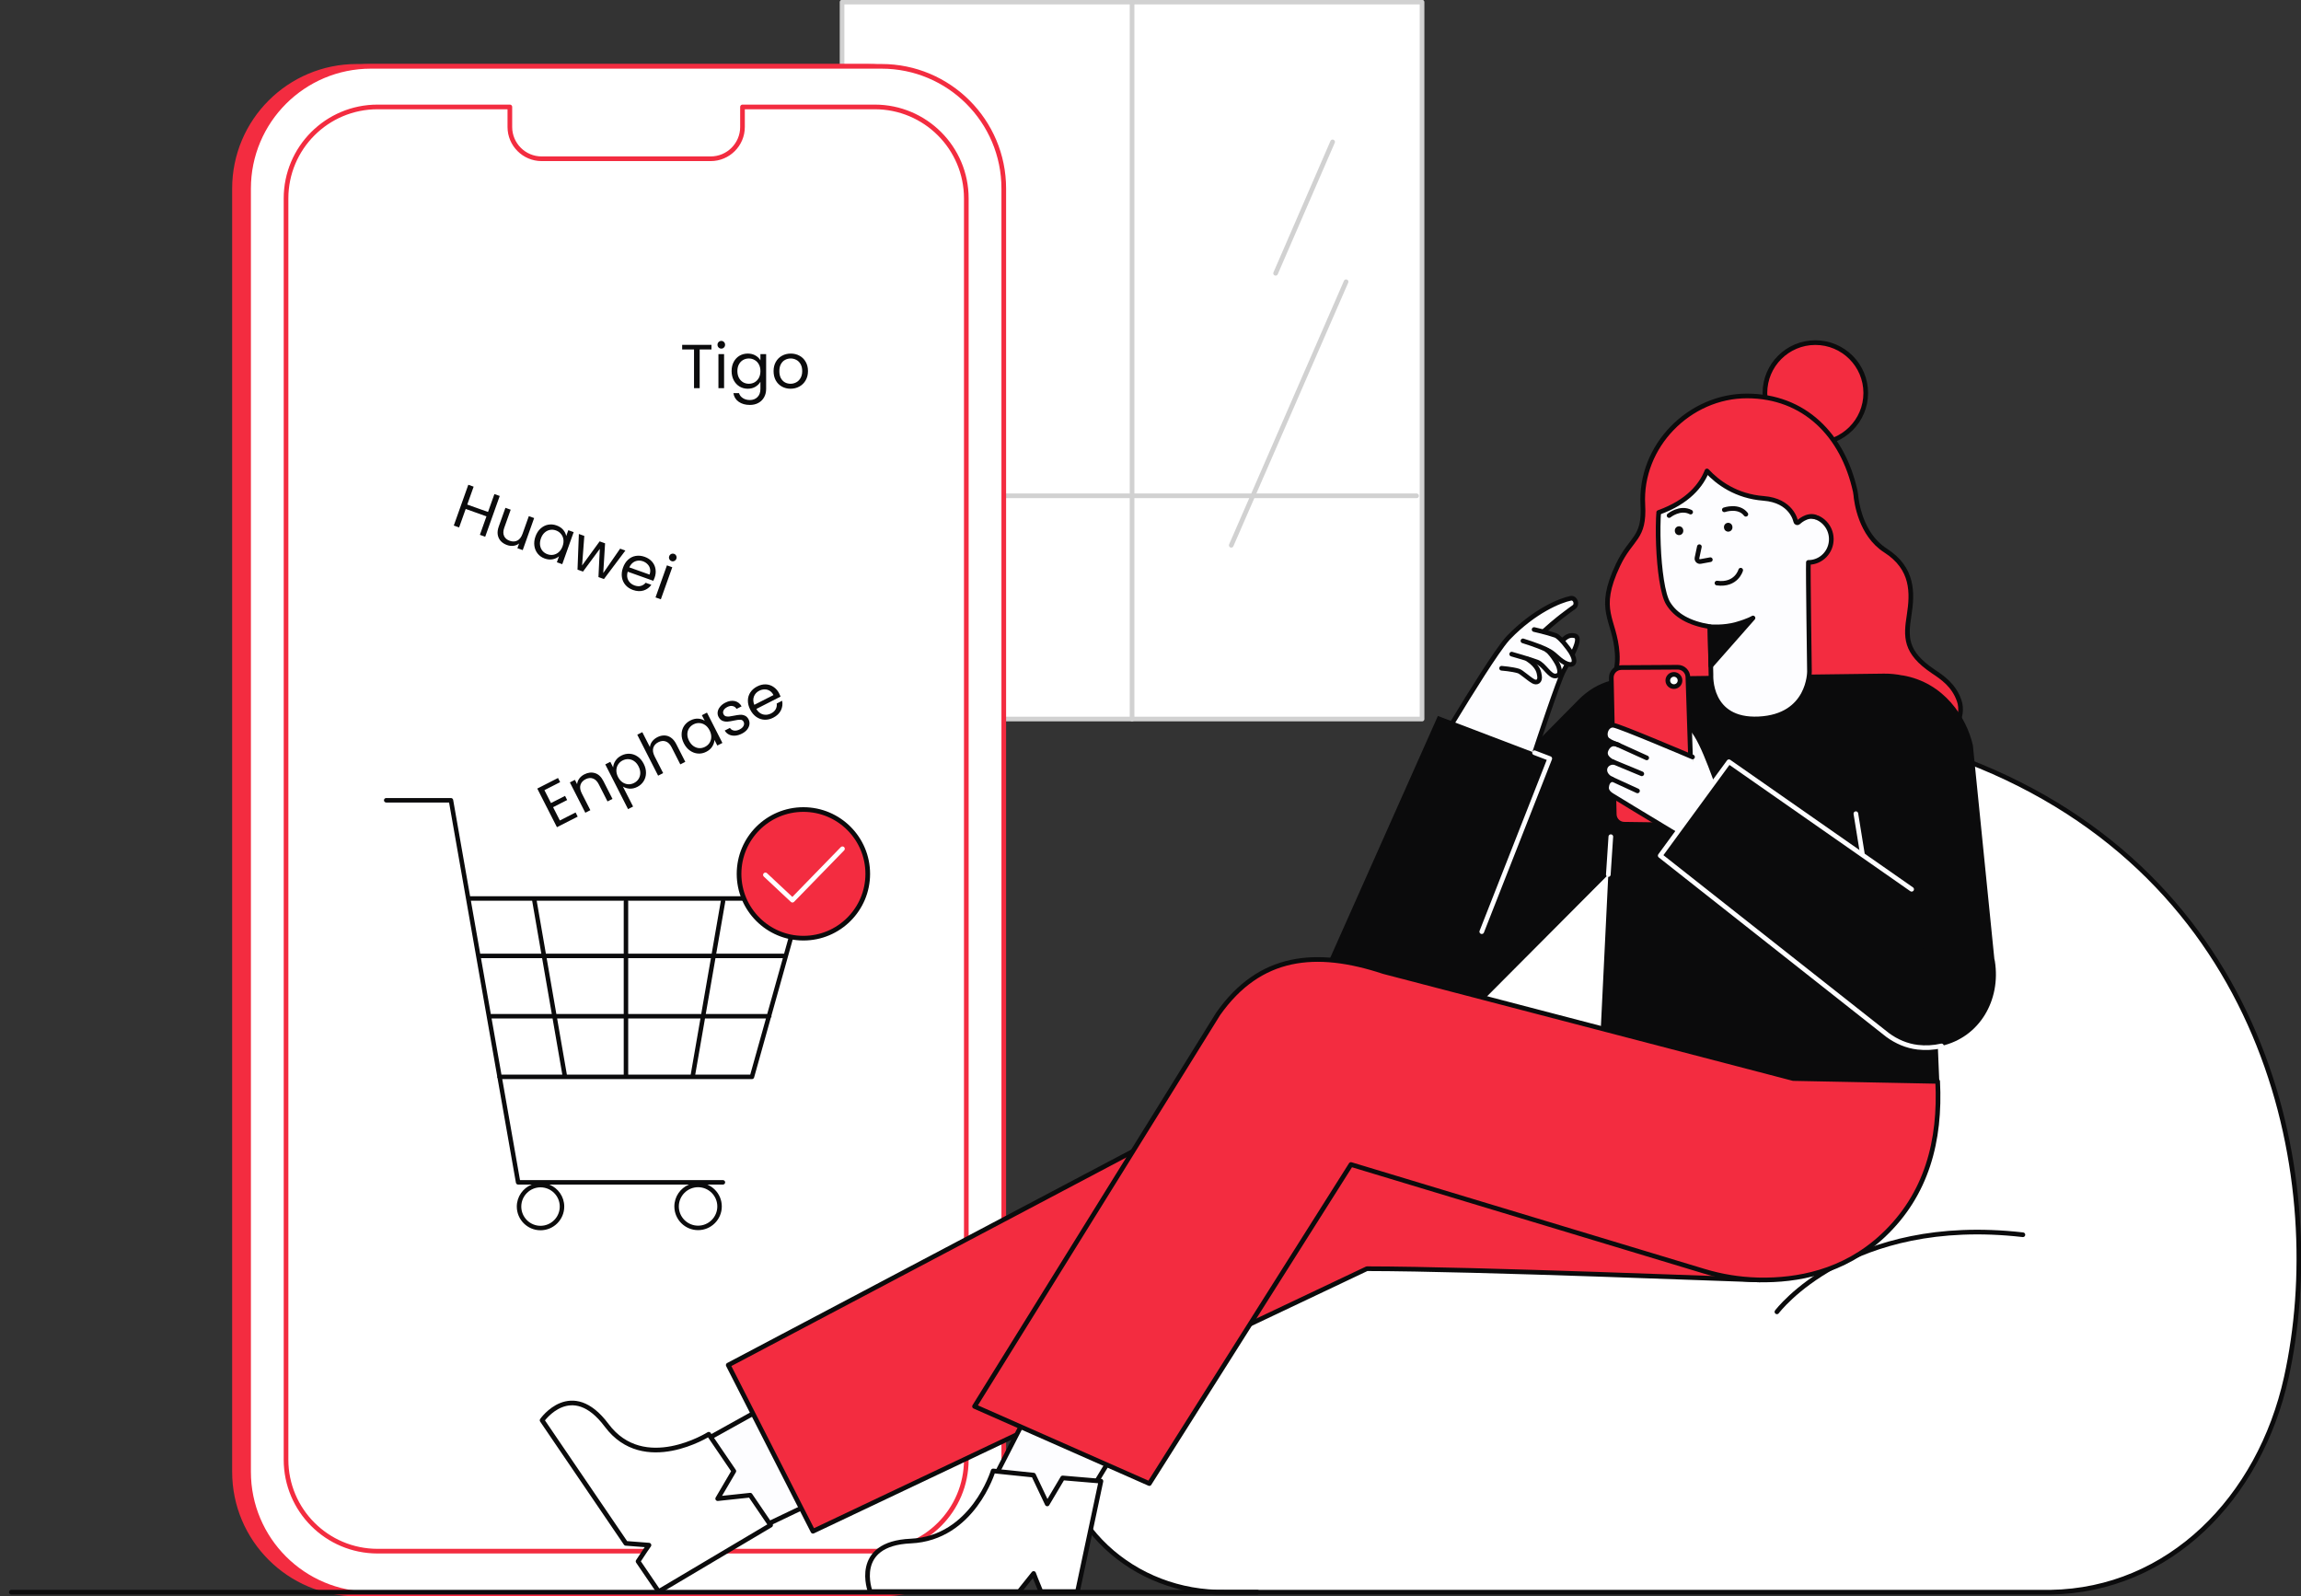 <svg width="741" height="514" viewBox="0 0 741 514" fill="none" xmlns="http://www.w3.org/2000/svg">
<rect x="0" y="0" width="741" height="514" fill="#333333" stroke="none"/>
<g clip-path="url(#clip0_688_973)">
<path d="M271.172 231.555L457.949 231.555V0.681L271.172 0.681V231.555Z" fill="white" stroke="#D1D1D1" stroke-width="1.5" stroke-linecap="round" stroke-linejoin="round"/>
<path d="M364.561 231.555V0.681" stroke="#D1D1D1" stroke-width="1.5" stroke-linecap="round" stroke-linejoin="round"/>
<path d="M271.172 159.668H456.179" stroke="#D1D1D1" stroke-width="1.5" stroke-linecap="round" stroke-linejoin="round"/>
<path d="M396.506 175.591L433.483 90.731" stroke="#D1D1D1" stroke-width="1.5" stroke-linecap="round" stroke-linejoin="round"/>
<path d="M410.787 88.014L429.142 45.699" stroke="#D1D1D1" stroke-width="1.5" stroke-linecap="round" stroke-linejoin="round"/>
<path d="M279.323 21.362H114.896C93.144 21.362 75.51 38.987 75.51 60.727V473.954C75.51 495.695 93.144 513.32 114.896 513.32H279.323C301.075 513.32 318.709 495.695 318.709 473.954V60.727C318.709 38.987 301.075 21.362 279.323 21.362ZM306.646 470.053C306.646 486.325 293.447 499.517 277.166 499.517H117.053C100.771 499.517 87.573 486.325 87.573 470.053V63.899C87.573 47.626 100.771 34.435 117.053 34.435H159.649V40.884C159.649 46.54 164.237 51.125 169.895 51.125H224.323C229.982 51.125 234.569 46.54 234.569 40.884V34.435H277.159C293.444 34.435 306.646 47.63 306.646 63.906V470.053Z" fill="#F32C40" stroke="#F32C40" stroke-width="1.5" stroke-linecap="round" stroke-linejoin="round"/>
<path d="M279.236 28.633H122.07C101.628 28.633 85.057 45.196 85.057 65.627V469.719C85.057 490.15 101.628 506.713 122.07 506.713H279.236C299.678 506.713 316.25 490.15 316.25 469.719V65.627C316.25 45.196 299.678 28.633 279.236 28.633Z" fill="white"/>
<path d="M283.862 21.362H119.435C97.683 21.362 80.049 38.987 80.049 60.727V473.954C80.049 495.695 97.683 513.32 119.435 513.32H283.862C305.614 513.32 323.248 495.695 323.248 473.954V60.727C323.248 38.987 305.614 21.362 283.862 21.362ZM311.185 470.053C311.185 486.325 297.986 499.517 281.705 499.517H121.592C105.31 499.517 92.112 486.325 92.112 470.053V63.899C92.112 47.626 105.31 34.435 121.592 34.435H164.189V40.884C164.189 46.54 168.776 51.125 174.434 51.125H228.862C234.521 51.125 239.108 46.54 239.108 40.884V34.435H281.698C297.983 34.435 311.185 47.63 311.185 63.906V470.053Z" fill="white" stroke="#F32C40" stroke-width="1.5" stroke-linecap="round" stroke-linejoin="round"/>
<path d="M258.949 289.34C258.949 288.942 258.626 288.619 258.229 288.619H151.389L145.934 257.585C145.872 257.241 145.574 256.99 145.224 256.99H124.323C123.963 257.015 123.675 257.303 123.65 257.663C123.637 257.855 123.7 258.041 123.826 258.186C123.953 258.331 124.129 258.418 124.337 258.432H144.618L160.109 346.554C160.08 346.641 160.065 346.735 160.072 346.832C160.082 346.977 160.144 347.102 160.224 347.21L166.142 380.873C166.203 381.217 166.501 381.467 166.852 381.468H171.223C168.417 382.599 166.428 385.344 166.428 388.549C166.428 392.759 169.855 396.183 174.067 396.183C178.279 396.183 181.706 392.759 181.706 388.549C181.706 385.344 179.717 382.599 176.911 381.468H221.845C219.098 382.626 217.165 385.345 217.165 388.506C217.165 392.715 220.592 396.14 224.805 396.14C229.016 396.14 232.443 392.715 232.443 388.506C232.443 386.466 231.649 384.55 230.206 383.108C229.496 382.398 228.67 381.847 227.771 381.468H232.852C233.211 381.444 233.5 381.155 233.524 380.796C233.551 380.399 233.249 380.054 232.837 380.027H167.458L161.741 347.504H242.154C242.476 347.504 242.761 347.287 242.849 346.977L248.222 327.777C248.353 327.655 248.442 327.489 248.455 327.3C248.46 327.217 248.446 327.136 248.424 327.058L258.925 289.535C258.943 289.471 258.952 289.406 258.952 289.34H258.949ZM224.803 382.314C228.22 382.314 230.999 385.092 230.999 388.507C230.999 391.921 228.219 394.7 224.802 394.7C221.385 394.7 218.606 391.921 218.606 388.507C218.609 385.095 221.388 382.318 224.802 382.313L224.803 382.314ZM174.067 382.13V382.356C177.483 382.356 180.263 385.135 180.263 388.549C180.263 391.964 177.483 394.742 174.066 394.742C170.649 394.742 167.87 391.964 167.87 388.549C167.874 385.137 170.654 382.358 174.067 382.355V382.128V382.13ZM202.303 346.063V327.973H225.569L222.43 346.063H202.303ZM182.553 346.063L179.413 327.973H200.861V346.063H182.554H182.553ZM176.042 308.549H200.86V326.532H179.163L176.042 308.549ZM202.302 308.549H228.94L225.819 326.531H202.302V308.549ZM232.126 290.187L229.189 307.107H202.302V290.293C202.296 290.211 202.273 290.133 202.241 290.06H232.175C232.159 290.103 232.134 290.141 232.125 290.187H232.126ZM200.86 290.31V307.108H175.791L172.832 290.061H200.928C200.894 290.138 200.867 290.22 200.86 290.311V290.31ZM174.578 308.549L177.699 326.532H158.053L154.892 308.549H174.578ZM227.282 326.531L230.403 308.549H252.103L247.071 326.531H227.282ZM230.653 307.107L233.547 290.432C233.569 290.301 233.543 290.176 233.497 290.059H257.277L252.507 307.106H230.653V307.107ZM174.328 307.107H154.637L151.641 290.059H171.369L174.328 307.107ZM158.305 327.972H177.949L181.088 346.062H161.485L158.305 327.972ZM227.032 327.972H246.667L241.605 346.062H223.892L227.032 327.972Z" fill="#0B0B0C"/>
<path d="M258.723 302.117C270.168 302.117 279.447 292.844 279.447 281.405C279.447 269.966 270.168 260.692 258.723 260.692C247.278 260.692 238 269.966 238 281.405C238 292.844 247.278 302.117 258.723 302.117Z" fill="#F32C40" stroke="#0B0B0C" stroke-width="1.5" stroke-linecap="round" stroke-linejoin="round"/>
<path d="M246.49 281.743L255.191 289.882L271.298 273.329" stroke="white" stroke-width="1.5" stroke-linecap="round" stroke-linejoin="round"/>
<path d="M394.602 512.725C365.219 513.211 339.882 491.019 340.34 460.056C340.535 446.908 342.212 431.409 351.595 416.694C369.73 388.254 414.04 375.75 435.129 348.238C493.69 271.841 570.62 219.067 637.633 246.717C731.746 285.548 749.954 381.583 736.277 443.542C727.651 482.623 698.46 512.102 660.388 512.732L394.601 512.724L394.602 512.725Z" fill="white" stroke="#0B0B0C" stroke-width="1.5" stroke-linecap="round" stroke-linejoin="round"/>
<path d="M572.23 422.45C572.23 422.45 595.615 391.231 651.442 397.625L572.23 422.45Z" fill="white"/>
<path d="M572.23 422.45C572.23 422.45 595.615 391.231 651.442 397.625" stroke="#0B0B0C" stroke-width="1.5" stroke-linecap="round" stroke-linejoin="round"/>
<path d="M404.892 512.726H3.646" stroke="#0B0B0C" stroke-width="1.5" stroke-linecap="round" stroke-linejoin="round"/>
<path d="M584.599 142.784C593.565 142.784 600.833 135.52 600.833 126.559C600.833 117.597 593.565 110.333 584.599 110.333C575.633 110.333 568.365 117.597 568.365 126.559C568.365 135.52 575.633 142.784 584.599 142.784Z" fill="#F32C40" stroke="#0B0B0C" stroke-width="1.5" stroke-linecap="round" stroke-linejoin="round"/>
<path d="M513.306 225.644C513.306 225.644 521.567 221.644 520.799 210.387C520.031 199.131 513.948 196.921 521.074 181.905C525.306 172.986 529.666 173.584 529.054 162.569C528.003 143.65 544.017 127.475 562.61 127.508C580.997 127.541 593.457 140.02 597.463 158.241C597.542 158.599 597.596 158.961 597.628 159.325C597.833 161.672 599.181 172.141 607.179 177.264C616.22 183.055 615.902 191.026 614.816 198.028C613.73 205.029 613.311 210.003 622.552 216.205C625.522 218.198 629.146 220.596 630.914 225.611C632.716 230.724 629.061 237.086 623.85 238.589C606.986 243.452 518.163 248.424 510.291 240.556C506.894 237.161 507.201 229.961 513.305 225.643L513.306 225.644Z" fill="#F32C40" stroke="#0B0B0C" stroke-width="1.5" stroke-linecap="round" stroke-linejoin="round"/>
<path d="M582.504 181.11C586.574 181.048 589.814 177.639 589.742 173.497C589.673 169.534 586.592 166.344 582.761 166.131C579.725 152.807 568.714 142.787 554.742 143.003C544.237 143.166 540.502 148.893 535.538 157.467C532.911 162.004 533.671 188.61 537.214 194.32C539.583 198.137 543.824 200.698 550.659 201.822L550.99 217.32C550.99 217.32 550.095 232.284 566.367 231.497C582.871 230.7 582.707 216.209 582.707 216.209C582.707 216.209 582.228 183.109 582.362 181.106C582.409 181.106 582.455 181.111 582.502 181.111L582.504 181.11Z" fill="#FDFDFF" stroke="#0B0B0C" stroke-width="1.5" stroke-linecap="round" stroke-linejoin="round"/>
<path d="M564.523 199.007L550.956 214.409L550.66 201.821C550.66 201.821 555.091 202.222 559.175 201.047C563.258 199.872 564.523 199.007 564.523 199.007Z" fill="#0B0B0C" stroke="#0B0B0C" stroke-width="1.5" stroke-linecap="round" stroke-linejoin="round"/>
<path d="M574.705 140.29C574.626 140.161 538.588 142.091 538.588 142.091L531.391 165.908C542.841 162.632 547.69 156.685 549.704 151.66C553.192 155.418 559.088 159.803 567.962 160.498C576.946 161.201 578.236 167.666 578.287 167.94C578.321 168.121 578.45 168.271 578.625 168.33C578.712 168.359 578.805 168.364 578.892 168.346C578.979 168.328 579.061 168.287 579.13 168.225C579.157 168.2 581.933 165.63 585.124 166.071C586.171 166.215 581.811 158.767 582.07 158.44C584.331 155.574 577.068 144.147 574.705 140.29Z" fill="#F32C40"/>
<path d="M534.146 165.026C543.639 161.637 547.86 156.261 549.704 151.66C553.192 155.418 559.089 159.804 567.963 160.498C576.947 161.201 578.237 167.666 578.288 167.94C578.321 168.122 578.451 168.271 578.625 168.33C578.712 168.359 578.805 168.365 578.892 168.347C578.979 168.328 579.062 168.288 579.13 168.225C579.157 168.201 581.803 165.566 584.654 166.492" stroke="#0B0B0C" stroke-width="1.5" stroke-linecap="round" stroke-linejoin="round"/>
<path d="M557.909 169.847L557.896 169.719C557.904 169.532 557.864 169.357 557.779 169.195C557.725 169.026 557.63 168.88 557.498 168.757C557.374 168.624 557.228 168.53 557.059 168.475C556.897 168.39 556.722 168.351 556.535 168.358L556.172 168.407C555.942 168.472 555.741 168.589 555.571 168.758L555.358 169.033C555.234 169.246 555.173 169.474 555.172 169.72L555.185 169.848C555.177 170.036 555.216 170.21 555.302 170.373C555.356 170.541 555.451 170.687 555.583 170.811C555.707 170.943 555.853 171.038 556.022 171.092C556.184 171.177 556.358 171.216 556.546 171.209L556.909 171.16C557.139 171.096 557.34 170.979 557.51 170.81L557.723 170.534C557.846 170.322 557.908 170.093 557.909 169.847Z" fill="#0B0B0C"/>
<path d="M542.081 170.961L542.068 170.833C542.075 170.645 542.036 170.471 541.951 170.308C541.897 170.139 541.802 169.993 541.67 169.87C541.546 169.737 541.4 169.643 541.231 169.589C541.069 169.503 540.894 169.464 540.706 169.472L540.344 169.521C540.114 169.585 539.913 169.702 539.743 169.871L539.53 170.147C539.406 170.359 539.345 170.588 539.344 170.834L539.356 170.961C539.349 171.149 539.388 171.323 539.474 171.486C539.528 171.655 539.622 171.801 539.755 171.924C539.878 172.057 540.025 172.151 540.194 172.205C540.356 172.291 540.53 172.33 540.718 172.323L541.08 172.274C541.311 172.209 541.512 172.092 541.681 171.923L541.895 171.647C542.018 171.435 542.08 171.206 542.081 170.961Z" fill="#0B0B0C"/>
<path d="M547.256 176.048L546.49 179.671C546.349 180.34 546.93 180.94 547.6 180.817L550.783 180.233" stroke="#0B0B0C" stroke-width="1.5" stroke-linecap="round" stroke-linejoin="round"/>
<path d="M555.293 164.172C555.293 164.172 559.87 162.56 562.226 165.607" stroke="#0B0B0C" stroke-width="1.5" stroke-linecap="round" stroke-linejoin="round"/>
<path d="M560.564 183.617C560.564 183.617 559.192 188.602 552.924 187.768" stroke="#0B0B0C" stroke-width="1.5" stroke-linecap="round" stroke-linejoin="round"/>
<path d="M537.504 166.016C537.504 166.016 541.034 163.134 544.443 164.906" stroke="#0B0B0C" stroke-width="1.5" stroke-linecap="round" stroke-linejoin="round"/>
<path d="M625.228 336.81C624.838 336.901 624.048 337.028 624.048 337.028L624.512 348.235L514.689 348.007L517.93 281.633L467.863 331.91C465.212 334.569 462.725 336.347 459.883 337.445C449.134 341.574 434.954 336.856 429.162 325.885C427.646 323.036 425.43 315.759 428.435 308.319L463.051 230.557L492.211 241.664L508.344 225.349C514.399 219.197 521.925 217.482 532.102 217.891L550.985 217.646C550.967 219.841 551.53 232.209 566.364 231.501C580.19 230.839 582.315 220.558 582.641 217.237L606.699 216.929C608.805 216.911 610.775 217.128 612.646 217.51V217.482C626.054 219.733 633.299 231.056 635.324 239.958L642.25 308.791L642.414 309.517C644.411 322.056 637.521 334.025 625.228 336.81Z" fill="#0B0B0C"/>
<path d="M540.899 244.275C540.815 242.842 540.676 241.44 540.611 240.14C540.423 236.433 540.81 233.574 542.158 233.37C545.804 232.817 549.731 243.317 553.824 254.686L545.765 263.769L540.899 244.274V244.275Z" fill="#FDFDFF" stroke="#0B0B0C" stroke-width="1.5" stroke-linecap="round" stroke-linejoin="round"/>
<path d="M545.008 262.336L543.559 218.001C543.501 216.247 542.056 214.857 540.3 214.868L522.116 214.977C520.307 214.988 518.856 216.478 518.895 218.286L519.846 262.255C519.884 263.999 521.297 265.4 523.041 265.424L541.723 265.682C543.572 265.707 545.068 264.184 545.007 262.337L545.008 262.336Z" fill="#F32C40" stroke="#0B0B0C" stroke-width="1.5" stroke-linecap="round" stroke-linejoin="round"/>
<path d="M539.057 221.104C540.144 221.104 541.024 220.224 541.024 219.138C541.024 218.052 540.144 217.172 539.057 217.172C537.971 217.172 537.09 218.052 537.09 219.138C537.09 220.224 537.971 221.104 539.057 221.104Z" fill="white" stroke="#0B0B0C" stroke-width="1.5" stroke-linecap="round" stroke-linejoin="round"/>
<path d="M547.957 257.734L545.045 243.768C545.045 243.768 521.43 233.705 519.555 233.548C517.169 233.349 516.098 237.034 517.791 238.309C518.717 239.007 519.931 239.42 520.825 239.76C519.003 239.054 517.774 240.19 517.215 241.533C516.192 243.99 519.3 245.293 519.656 245.481C516.76 245.481 515.623 248.651 518.383 250.537C518.565 250.662 518.933 250.831 519.146 250.931C518.876 251.232 517.634 251.23 517.382 253.401C517.159 255.309 519.217 256.158 520.135 256.76C521.222 257.472 543.472 270.887 543.472 270.887L547.958 257.735L547.957 257.734Z" fill="#FDFDFF"/>
<path d="M521.216 239.914C520.317 239.544 518.861 239.115 517.79 238.309C516.097 237.034 517.168 233.348 519.554 233.548C521.43 233.704 545.044 243.768 545.044 243.768" stroke="#0B0B0C" stroke-width="1.5" stroke-linecap="round" stroke-linejoin="round"/>
<path d="M530.291 244.057L520.826 239.761C519.003 239.054 517.773 240.19 517.215 241.533C516.192 243.99 519.3 245.293 519.656 245.481C516.76 245.481 515.623 248.651 518.383 250.537C518.565 250.662 518.932 250.831 519.146 250.931C518.876 251.232 517.634 251.23 517.382 253.401C517.159 255.309 519.217 256.159 520.135 256.76C521.925 257.934 554.826 277.72 554.826 277.72" stroke="#0B0B0C" stroke-width="1.5" stroke-linecap="round" stroke-linejoin="round"/>
<path d="M519.35 245.301L528.714 249.185" stroke="#0B0B0C" stroke-width="1.5" stroke-linecap="round" stroke-linejoin="round"/>
<path d="M518.881 250.81L527.329 254.687" stroke="#0B0B0C" stroke-width="1.5" stroke-linecap="round" stroke-linejoin="round"/>
<path d="M599.717 274.784L597.654 262.026" stroke="#FDFDFF" stroke-width="1.5" stroke-linecap="round" stroke-linejoin="round"/>
<path d="M507.054 204.725C505.692 204.416 504.639 204.861 503.513 205.941C503.432 206.013 503.35 206.095 503.268 206.195C503.223 206.231 503.168 206.276 503.123 206.331C503.114 206.349 503.087 206.376 503.068 206.394C502.369 205.623 501.661 204.979 501.107 204.698C501.035 204.652 500.962 204.625 500.89 204.598C500.281 204.389 499.619 204.18 498.956 203.99C498.656 203.899 498.348 203.817 498.048 203.736C497.694 203.627 497.34 203.536 497.004 203.454C497.267 203.209 497.531 202.964 497.794 202.729C499.083 201.558 500.345 200.487 501.688 199.408C502.061 199.099 502.442 198.8 502.832 198.5C503.54 197.947 504.285 197.393 505.075 196.803C505.392 196.568 505.728 196.323 506.064 196.078C506.346 195.878 506.636 195.669 506.936 195.451C508.043 194.653 507.353 192.366 505.801 192.675C502.478 193.337 494.199 196.658 485.837 205.278C485.692 205.432 485.529 205.605 485.356 205.805C481.344 210.36 472.637 224.569 467.926 232.418H467.944L494.171 242.408C495.506 238.361 501.924 219.07 503.504 216.112C503.913 215.35 504.312 214.615 504.702 213.889C504.721 213.862 504.73 213.826 504.748 213.798C504.793 213.817 504.83 213.826 504.866 213.835C505.002 213.88 505.129 213.907 505.256 213.935C505.274 213.935 505.302 213.944 505.32 213.944C505.456 213.971 505.583 213.98 505.701 213.98C505.973 213.98 506.219 213.925 506.409 213.817C506.754 213.599 506.936 213.19 506.881 212.592C506.872 212.519 506.863 212.446 506.854 212.383C506.8 212.02 506.663 211.594 506.446 211.104C506.4 211.004 506.355 210.904 506.3 210.804V210.795C506.318 210.759 506.337 210.732 506.355 210.695C506.373 210.659 506.391 210.632 506.4 210.595C506.509 210.387 506.609 210.178 506.7 209.969C507.036 209.271 507.317 208.608 507.535 208.019C507.644 207.692 507.744 207.383 507.816 207.102C508.152 205.795 507.998 204.933 507.054 204.725Z" fill="#FDFDFF"/>
<path d="M506.359 210.698C507.956 207.446 508.694 205.089 507.057 204.721C505.534 204.379 504.403 204.97 503.125 206.334" stroke="#0B0B0C" stroke-width="1.5" stroke-linecap="round" stroke-linejoin="round"/>
<path d="M494.172 242.408C495.506 238.361 501.925 219.071 503.505 216.113C503.913 215.351 504.313 214.616 504.703 213.89" stroke="#0B0B0C" stroke-width="1.5" stroke-linecap="round" stroke-linejoin="round"/>
<path d="M467.943 232.418C473.645 223.026 481.824 209.87 485.356 205.805C485.528 205.605 485.692 205.432 485.837 205.278C494.198 196.658 502.478 193.337 505.8 192.675C507.353 192.366 508.043 194.653 506.935 195.451C506.636 195.669 506.345 195.878 506.064 196.078C505.728 196.323 505.392 196.568 505.074 196.803C504.284 197.393 503.54 197.947 502.832 198.5C502.441 198.809 502.06 199.108 501.688 199.408C500.344 200.487 499.082 201.558 497.793 202.729C497.575 202.919 497.357 203.119 497.14 203.318" stroke="#0B0B0C" stroke-width="1.5" stroke-linecap="round" stroke-linejoin="round"/>
<path d="M494.035 202.729C494.035 202.729 498.071 203.621 500.888 204.601C502.368 205.116 505.209 208.926 505.863 210.009C508.109 213.725 506.351 214.769 503.881 213.412C501.559 212.135 500.479 210.219 498.166 209.312" stroke="#0B0B0C" stroke-width="1.5" stroke-linecap="round" stroke-linejoin="round"/>
<path d="M490.443 206.376C490.443 206.376 495.042 207.772 497.771 209.078C499.184 209.754 501.531 213.408 501.922 214.611C502.522 216.458 502.413 217.473 501.031 217.681C499.056 217.977 497.36 214.115 495.046 213.207C492.887 212.36 486.82 210.645 486.82 210.645" stroke="#0B0B0C" stroke-width="1.5" stroke-linecap="round" stroke-linejoin="round"/>
<path d="M491.924 212.249C495.484 214.624 495.61 216.615 495.775 217.651C496.056 219.412 494.926 220.056 493.743 219.384C492.17 218.489 489.952 216.369 488.984 216.074C486.973 215.458 483.564 215.197 483.564 215.197" stroke="#0B0B0C" stroke-width="1.5" stroke-linecap="round" stroke-linejoin="round"/>
<path d="M477.18 300.021L499.079 244.28L494.171 242.407" stroke="#FDFDFF" stroke-width="1.5" stroke-linecap="round" stroke-linejoin="round"/>
<path d="M517.934 281.63L518.741 269.435" stroke="#FDFDFF" stroke-width="1.5" stroke-linecap="round" stroke-linejoin="round"/>
<path d="M625.23 336.814C622.655 337.4 620.078 337.523 617.591 337.24C614.046 336.836 610.703 335.388 607.835 333.268L534.646 275.532L556.772 245.3L615.611 286.372" fill="#0B0B0C"/>
<path d="M625.23 336.814C622.655 337.4 620.078 337.523 617.591 337.24C614.046 336.836 610.703 335.388 607.835 333.268L534.646 275.532L556.772 245.3L615.611 286.372" stroke="#FDFDFF" stroke-width="1.5" stroke-linecap="round" stroke-linejoin="round"/>
<path d="M260.546 445.178L214.824 470.586L233.158 497.532L279.308 475.501L260.546 445.178Z" fill="#FDFDFF" stroke="#0B0B0C" stroke-width="1.5" stroke-linecap="round" stroke-linejoin="round"/>
<path d="M212.104 512.538L205.478 502.798C207.019 500.369 208.988 497.58 208.988 497.58L201.533 497.001L174.572 457.374C174.572 457.374 184.023 443.805 195.365 458.993C207.354 475.046 228.241 461.868 228.241 461.868L236.322 473.744L231.122 482.607L241.595 481.494L248.157 491.14L212.103 512.537L212.104 512.538Z" fill="white" stroke="#0B0B0C" stroke-width="1.5" stroke-linecap="round" stroke-linejoin="round"/>
<path d="M566.707 412.172C559.822 412.058 476.109 408.61 440.188 408.559L261.796 493.11L234.52 439.591L426.939 337.973C426.939 337.973 563.383 345.252 561.121 346.996L566.707 412.172Z" fill="#F32C40"/>
<path d="M566.707 412.172C559.822 412.058 476.109 408.61 440.188 408.559L261.796 493.11L234.52 439.591L426.939 337.973C426.939 337.973 563.383 345.252 561.121 346.996L566.707 412.172Z" stroke="#0B0B0C" stroke-width="1.5" stroke-linecap="round" stroke-linejoin="round"/>
<path d="M339.702 438.043L314.717 486.701H347.32L371.954 445.95L339.702 438.043Z" fill="#FDFDFF" stroke="#0B0B0C" stroke-width="1.5" stroke-linecap="round" stroke-linejoin="round"/>
<path d="M346.991 512.538H335.207C334.064 509.897 332.863 506.703 332.863 506.703L328.192 512.538H280.246C280.246 512.538 274.334 497.097 293.279 496.263C313.301 495.382 319.822 473.682 319.822 473.682L332.836 475.029L337.244 484.31L342.213 475.936L354.539 476.975L346.992 512.539L346.991 512.538Z" fill="white" stroke="#0B0B0C" stroke-width="1.5" stroke-linecap="round" stroke-linejoin="round"/>
<path d="M623.996 348.238L577.481 347.32L445.568 312.892C423.732 305.664 405.677 307.503 392.29 326.486L313.83 452.899L370.12 477.751L435.059 375.006L548.809 409.373C554.348 411.047 560.085 411.985 565.869 412.15C566.239 412.161 566.529 412.168 566.708 412.171C578.41 412.364 593.636 409.871 606.39 397.916C620.517 384.675 624.965 367.316 623.996 348.237V348.238Z" fill="#F32C40"/>
<path d="M623.996 348.238L577.481 347.32L445.568 312.892C423.732 305.664 405.677 307.503 392.29 326.486L313.83 452.899L370.12 477.751L435.059 375.006L548.809 409.373C554.348 411.047 560.085 411.985 565.869 412.15C566.239 412.161 566.529 412.168 566.708 412.171C578.41 412.364 593.636 409.871 606.39 397.916C620.517 384.675 624.965 367.316 623.996 348.237V348.238Z" stroke="#0B0B0C" stroke-width="1.5" stroke-linecap="round" stroke-linejoin="round"/>
<path d="M229.12 111.06V112.54H225.32V125H223.5V112.54H219.68V111.06H229.12ZM232.3 112.26C231.954 112.26 231.66 112.14 231.42 111.9C231.18 111.66 231.06 111.367 231.06 111.02C231.06 110.673 231.18 110.38 231.42 110.14C231.66 109.9 231.954 109.78 232.3 109.78C232.634 109.78 232.914 109.9 233.14 110.14C233.38 110.38 233.5 110.673 233.5 111.02C233.5 111.367 233.38 111.66 233.14 111.9C232.914 112.14 232.634 112.26 232.3 112.26ZM233.18 114.04V125H231.36V114.04H233.18ZM240.802 113.86C241.749 113.86 242.576 114.067 243.282 114.48C244.002 114.893 244.536 115.413 244.882 116.04V114.04H246.722V125.24C246.722 126.24 246.509 127.127 246.082 127.9C245.656 128.687 245.042 129.3 244.242 129.74C243.456 130.18 242.536 130.4 241.482 130.4C240.042 130.4 238.842 130.06 237.882 129.38C236.922 128.7 236.356 127.773 236.182 126.6H237.982C238.182 127.267 238.596 127.8 239.222 128.2C239.849 128.613 240.602 128.82 241.482 128.82C242.482 128.82 243.296 128.507 243.922 127.88C244.562 127.253 244.882 126.373 244.882 125.24V122.94C244.522 123.58 243.989 124.113 243.282 124.54C242.576 124.967 241.749 125.18 240.802 125.18C239.829 125.18 238.942 124.94 238.142 124.46C237.356 123.98 236.736 123.307 236.282 122.44C235.829 121.573 235.602 120.587 235.602 119.48C235.602 118.36 235.829 117.38 236.282 116.54C236.736 115.687 237.356 115.027 238.142 114.56C238.942 114.093 239.829 113.86 240.802 113.86ZM244.882 119.5C244.882 118.673 244.716 117.953 244.382 117.34C244.049 116.727 243.596 116.26 243.022 115.94C242.462 115.607 241.842 115.44 241.162 115.44C240.482 115.44 239.862 115.6 239.302 115.92C238.742 116.24 238.296 116.707 237.962 117.32C237.629 117.933 237.462 118.653 237.462 119.48C237.462 120.32 237.629 121.053 237.962 121.68C238.296 122.293 238.742 122.767 239.302 123.1C239.862 123.42 240.482 123.58 241.162 123.58C241.842 123.58 242.462 123.42 243.022 123.1C243.596 122.767 244.049 122.293 244.382 121.68C244.716 121.053 244.882 120.327 244.882 119.5ZM254.578 125.18C253.551 125.18 252.618 124.947 251.778 124.48C250.951 124.013 250.298 123.353 249.818 122.5C249.351 121.633 249.118 120.633 249.118 119.5C249.118 118.38 249.358 117.393 249.838 116.54C250.331 115.673 250.998 115.013 251.838 114.56C252.678 114.093 253.618 113.86 254.658 113.86C255.698 113.86 256.638 114.093 257.478 114.56C258.318 115.013 258.978 115.667 259.458 116.52C259.951 117.373 260.198 118.367 260.198 119.5C260.198 120.633 259.944 121.633 259.438 122.5C258.944 123.353 258.271 124.013 257.418 124.48C256.564 124.947 255.618 125.18 254.578 125.18ZM254.578 123.58C255.231 123.58 255.844 123.427 256.418 123.12C256.991 122.813 257.451 122.353 257.798 121.74C258.158 121.127 258.338 120.38 258.338 119.5C258.338 118.62 258.164 117.873 257.818 117.26C257.471 116.647 257.018 116.193 256.458 115.9C255.898 115.593 255.291 115.44 254.638 115.44C253.971 115.44 253.358 115.593 252.798 115.9C252.251 116.193 251.811 116.647 251.478 117.26C251.144 117.873 250.978 118.62 250.978 119.5C250.978 120.393 251.138 121.147 251.458 121.76C251.791 122.373 252.231 122.833 252.778 123.14C253.324 123.433 253.924 123.58 254.578 123.58Z" fill="#0B0B0C"/>
<path d="M160.93 159.713L156.252 172.845L154.537 172.234L156.658 166.281L149.97 163.898L147.849 169.852L146.134 169.241L150.812 156.109L152.527 156.72L150.473 162.485L157.161 164.868L159.215 159.103L160.93 159.713ZM172.013 166.825L168.336 177.15L166.621 176.539L167.165 175.013C166.65 175.424 166.044 175.675 165.346 175.767C164.666 175.85 163.974 175.766 163.27 175.515C162.466 175.229 161.802 174.808 161.278 174.254C160.758 173.686 160.429 173.003 160.289 172.203C160.162 171.407 160.268 170.532 160.608 169.578L162.763 163.53L164.458 164.134L162.385 169.956C162.022 170.973 162 171.85 162.318 172.586C162.641 173.309 163.248 173.83 164.14 174.148C165.057 174.474 165.879 174.449 166.608 174.072C167.337 173.694 167.894 172.966 168.279 171.885L170.299 166.215L172.013 166.825ZM172.442 172.753C172.818 171.698 173.36 170.851 174.069 170.212C174.783 169.56 175.588 169.146 176.486 168.971C177.396 168.799 178.31 168.877 179.227 169.204C180.131 169.526 180.846 170 181.373 170.627C181.9 171.253 182.222 171.92 182.338 172.626L183.01 170.742L184.743 171.36L181.065 181.684L179.332 181.067L180.016 179.145C179.462 179.627 178.775 179.949 177.953 180.109C177.149 180.261 176.301 180.178 175.409 179.861C174.492 179.534 173.744 179.013 173.164 178.296C172.584 177.58 172.226 176.738 172.089 175.769C171.953 174.801 172.071 173.795 172.442 172.753ZM181.177 175.886C181.455 175.107 181.539 174.373 181.431 173.683C181.323 172.994 181.052 172.402 180.62 171.908C180.204 171.406 179.676 171.041 179.035 170.813C178.395 170.585 177.757 170.527 177.122 170.641C176.487 170.754 175.91 171.044 175.39 171.51C174.87 171.976 174.472 172.598 174.194 173.377C173.912 174.168 173.823 174.915 173.927 175.617C174.035 176.307 174.297 176.903 174.713 177.405C175.133 177.894 175.663 178.253 176.304 178.481C176.944 178.709 177.582 178.766 178.217 178.653C178.869 178.531 179.455 178.238 179.975 177.772C180.499 177.293 180.9 176.665 181.177 175.886ZM201.394 177.291L194.494 186.468L192.723 185.837L193.156 176.756L187.749 184.066L185.978 183.435L186.415 171.956L188.168 172.58L187.454 182.092L193.104 174.338L194.856 174.963L194.268 184.541L199.698 176.687L201.394 177.291ZM210.817 186.02C210.701 186.346 210.559 186.685 210.391 187.036L202.139 184.096C201.84 185.136 201.901 186.057 202.323 186.858C202.763 187.652 203.434 188.209 204.339 188.532C205.08 188.795 205.756 188.845 206.366 188.681C206.994 188.508 207.511 188.168 207.918 187.662L209.764 188.32C209.134 189.214 208.293 189.827 207.241 190.16C206.192 190.48 205.053 190.421 203.822 189.982C202.842 189.633 202.041 189.1 201.419 188.383C200.81 187.671 200.428 186.834 200.275 185.874C200.126 184.901 200.242 183.88 200.622 182.813C201.003 181.745 201.549 180.885 202.263 180.234C202.976 179.582 203.792 179.179 204.71 179.025C205.646 178.863 206.616 178.961 207.621 179.319C208.6 179.668 209.391 180.19 209.992 180.885C210.594 181.581 210.961 182.377 211.095 183.274C211.245 184.163 211.153 185.078 210.817 186.02ZM209.174 185.031C209.406 184.378 209.461 183.768 209.338 183.2C209.219 182.62 208.951 182.121 208.533 181.703C208.133 181.277 207.631 180.957 207.028 180.742C206.162 180.434 205.322 180.446 204.51 180.779C203.71 181.117 203.092 181.76 202.655 182.709L209.174 185.031ZM216.261 180.698C215.934 180.582 215.698 180.37 215.553 180.064C215.407 179.757 215.393 179.44 215.509 179.114C215.625 178.787 215.837 178.551 216.143 178.406C216.45 178.26 216.767 178.246 217.093 178.362C217.407 178.474 217.631 178.681 217.764 178.983C217.909 179.29 217.924 179.606 217.808 179.933C217.691 180.259 217.48 180.495 217.173 180.641C216.879 180.791 216.575 180.81 216.261 180.698ZM216.493 182.67L212.815 192.995L211.1 192.384L214.778 182.059L216.493 182.67Z" fill="#0B0B0C"/>
<path d="M175.323 254.45L177.437 258.602L181.964 256.298L182.645 257.634L178.118 259.939L180.295 264.217L185.357 261.64L186.038 262.976L179.354 266.379L173.02 253.939L179.704 250.536L180.384 251.873L175.323 254.45ZM188.187 249.359C189.375 248.754 190.522 248.626 191.628 248.976C192.728 249.314 193.622 250.16 194.312 251.515L197.243 257.271L195.639 258.088L192.826 252.563C192.33 251.589 191.708 250.97 190.961 250.707C190.207 250.432 189.409 250.51 188.565 250.939C187.71 251.375 187.163 251.99 186.924 252.785C186.697 253.574 186.844 254.479 187.364 255.501L190.114 260.901L188.492 261.727L183.519 251.96L185.141 251.134L185.849 252.524C185.916 251.862 186.153 251.255 186.56 250.703C186.979 250.146 187.522 249.698 188.187 249.359ZM197.458 247.13C197.494 246.408 197.734 245.703 198.176 245.014C198.624 244.307 199.27 243.739 200.113 243.309C200.981 242.868 201.871 242.676 202.784 242.735C203.708 242.788 204.566 243.092 205.357 243.647C206.143 244.19 206.789 244.96 207.297 245.958C207.799 246.944 208.045 247.926 208.034 248.905C208.024 249.883 207.771 250.767 207.275 251.558C206.792 252.342 206.117 252.955 205.249 253.397C204.418 253.82 203.587 254.011 202.758 253.97C201.935 253.91 201.215 253.686 200.598 253.297L203.873 259.731L202.252 260.557L194.92 246.156L196.541 245.33L197.458 247.13ZM205.64 246.802C205.265 246.065 204.789 245.499 204.214 245.104C203.639 244.709 203.023 244.499 202.367 244.473C201.723 244.442 201.098 244.581 200.492 244.89C199.898 245.192 199.421 245.622 199.061 246.179C198.707 246.718 198.518 247.346 198.493 248.062C198.475 248.759 198.65 249.471 199.019 250.196C199.394 250.932 199.872 251.504 200.453 251.911C201.041 252.301 201.659 252.517 202.31 252.56C202.966 252.585 203.591 252.446 204.185 252.144C204.791 251.835 205.271 251.411 205.625 250.872C205.984 250.315 206.174 249.687 206.192 248.989C206.205 248.28 206.021 247.551 205.64 246.802ZM211.721 237.377C212.458 237.002 213.205 236.824 213.962 236.842C214.714 236.848 215.416 237.082 216.069 237.542C216.735 237.996 217.297 238.675 217.757 239.578L220.688 245.335L219.084 246.152L216.271 240.627C215.775 239.652 215.153 239.034 214.406 238.771C213.652 238.496 212.854 238.573 212.01 239.003C211.155 239.438 210.608 240.054 210.369 240.848C210.142 241.637 210.289 242.542 210.809 243.564L213.559 248.965L211.937 249.79L205.222 236.601L206.844 235.776L209.294 240.588C209.36 239.925 209.603 239.315 210.023 238.758C210.454 238.194 211.02 237.734 211.721 237.377ZM220.227 239.375C219.718 238.377 219.476 237.401 219.499 236.447C219.516 235.481 219.769 234.611 220.258 233.839C220.759 233.06 221.443 232.45 222.311 232.008C223.166 231.572 224.003 231.378 224.82 231.426C225.637 231.474 226.342 231.698 226.936 232.099L226.028 230.317L227.668 229.482L232.641 239.249L231.001 240.084L230.075 238.266C230.045 239 229.806 239.72 229.358 240.427C228.915 241.116 228.273 241.675 227.429 242.105C226.562 242.546 225.668 242.732 224.75 242.661C223.831 242.59 222.973 242.271 222.176 241.705C221.378 241.138 220.729 240.362 220.227 239.375ZM228.506 235.183C228.13 234.446 227.655 233.88 227.08 233.485C226.505 233.089 225.889 232.879 225.233 232.854C224.583 232.811 223.954 232.944 223.348 233.253C222.742 233.561 222.263 233.985 221.909 234.524C221.555 235.063 221.368 235.682 221.35 236.38C221.331 237.078 221.509 237.795 221.884 238.532C222.265 239.28 222.747 239.858 223.328 240.265C223.903 240.661 224.516 240.88 225.166 240.923C225.811 240.954 226.436 240.815 227.042 240.507C227.648 240.198 228.128 239.774 228.481 239.235C228.841 238.678 229.03 238.05 229.049 237.352C229.062 236.643 228.881 235.92 228.506 235.183ZM238.921 236.254C238.172 236.635 237.437 236.852 236.716 236.905C235.989 236.946 235.338 236.829 234.764 236.552C234.183 236.265 233.724 235.833 233.386 235.257L235.061 234.404C235.357 234.867 235.785 235.15 236.346 235.253C236.92 235.35 237.539 235.229 238.204 234.891C238.822 234.576 239.24 234.191 239.457 233.737C239.674 233.282 239.677 232.846 239.465 232.431C239.248 232.003 238.897 231.785 238.414 231.776C237.925 231.756 237.231 231.848 236.332 232.051C235.511 232.23 234.82 232.342 234.259 232.388C233.705 232.416 233.165 232.324 232.638 232.114C232.118 231.885 231.698 231.456 231.377 230.826C231.123 230.327 231.038 229.794 231.124 229.227C231.209 228.659 231.465 228.118 231.89 227.602C232.31 227.074 232.87 226.632 233.571 226.275C234.652 225.724 235.665 225.553 236.608 225.761C237.552 225.969 238.29 226.536 238.821 227.462L237.199 228.288C236.903 227.795 236.487 227.491 235.949 227.376C235.424 227.254 234.846 227.354 234.216 227.675C233.634 227.971 233.234 228.332 233.017 228.757C232.799 229.182 232.793 229.596 232.999 230C233.162 230.321 233.399 230.537 233.71 230.648C234.027 230.741 234.373 230.774 234.748 230.748C235.13 230.703 235.639 230.616 236.276 230.486C237.074 230.319 237.741 230.219 238.277 230.185C238.808 230.14 239.321 230.222 239.818 230.433C240.326 230.638 240.737 231.035 241.052 231.623C241.324 232.158 241.42 232.715 241.341 233.294C241.262 233.873 241.012 234.426 240.593 234.954C240.179 235.464 239.622 235.897 238.921 236.254ZM250.928 223.318C251.085 223.627 251.234 223.963 251.374 224.326L243.567 228.3C244.116 229.232 244.827 229.82 245.7 230.065C246.578 230.291 247.445 230.186 248.3 229.75C249.001 229.393 249.502 228.937 249.802 228.38C250.108 227.805 250.217 227.196 250.129 226.553L251.875 225.664C252.092 226.735 251.959 227.768 251.477 228.761C250.99 229.743 250.163 230.53 248.999 231.123C248.072 231.595 247.135 231.81 246.186 231.769C245.25 231.723 244.38 231.425 243.577 230.876C242.768 230.315 242.106 229.53 241.592 228.52C241.078 227.51 240.829 226.522 240.846 225.556C240.863 224.59 241.131 223.72 241.65 222.947C242.175 222.156 242.912 221.519 243.863 221.035C244.79 220.563 245.713 220.348 246.631 220.389C247.55 220.43 248.381 220.71 249.124 221.229C249.873 221.731 250.474 222.427 250.928 223.318ZM249.08 223.832C248.766 223.215 248.36 222.755 247.863 222.455C247.359 222.142 246.813 221.994 246.223 222.011C245.638 222.009 245.061 222.153 244.49 222.444C243.671 222.861 243.103 223.479 242.787 224.299C242.482 225.112 242.525 226.003 242.913 226.972L249.08 223.832Z" fill="#0B0B0C"/>
</g>
<defs>
<clipPath id="clip0_688_973">
<rect width="741" height="514" fill="white"/>
</clipPath>
</defs>
</svg>
